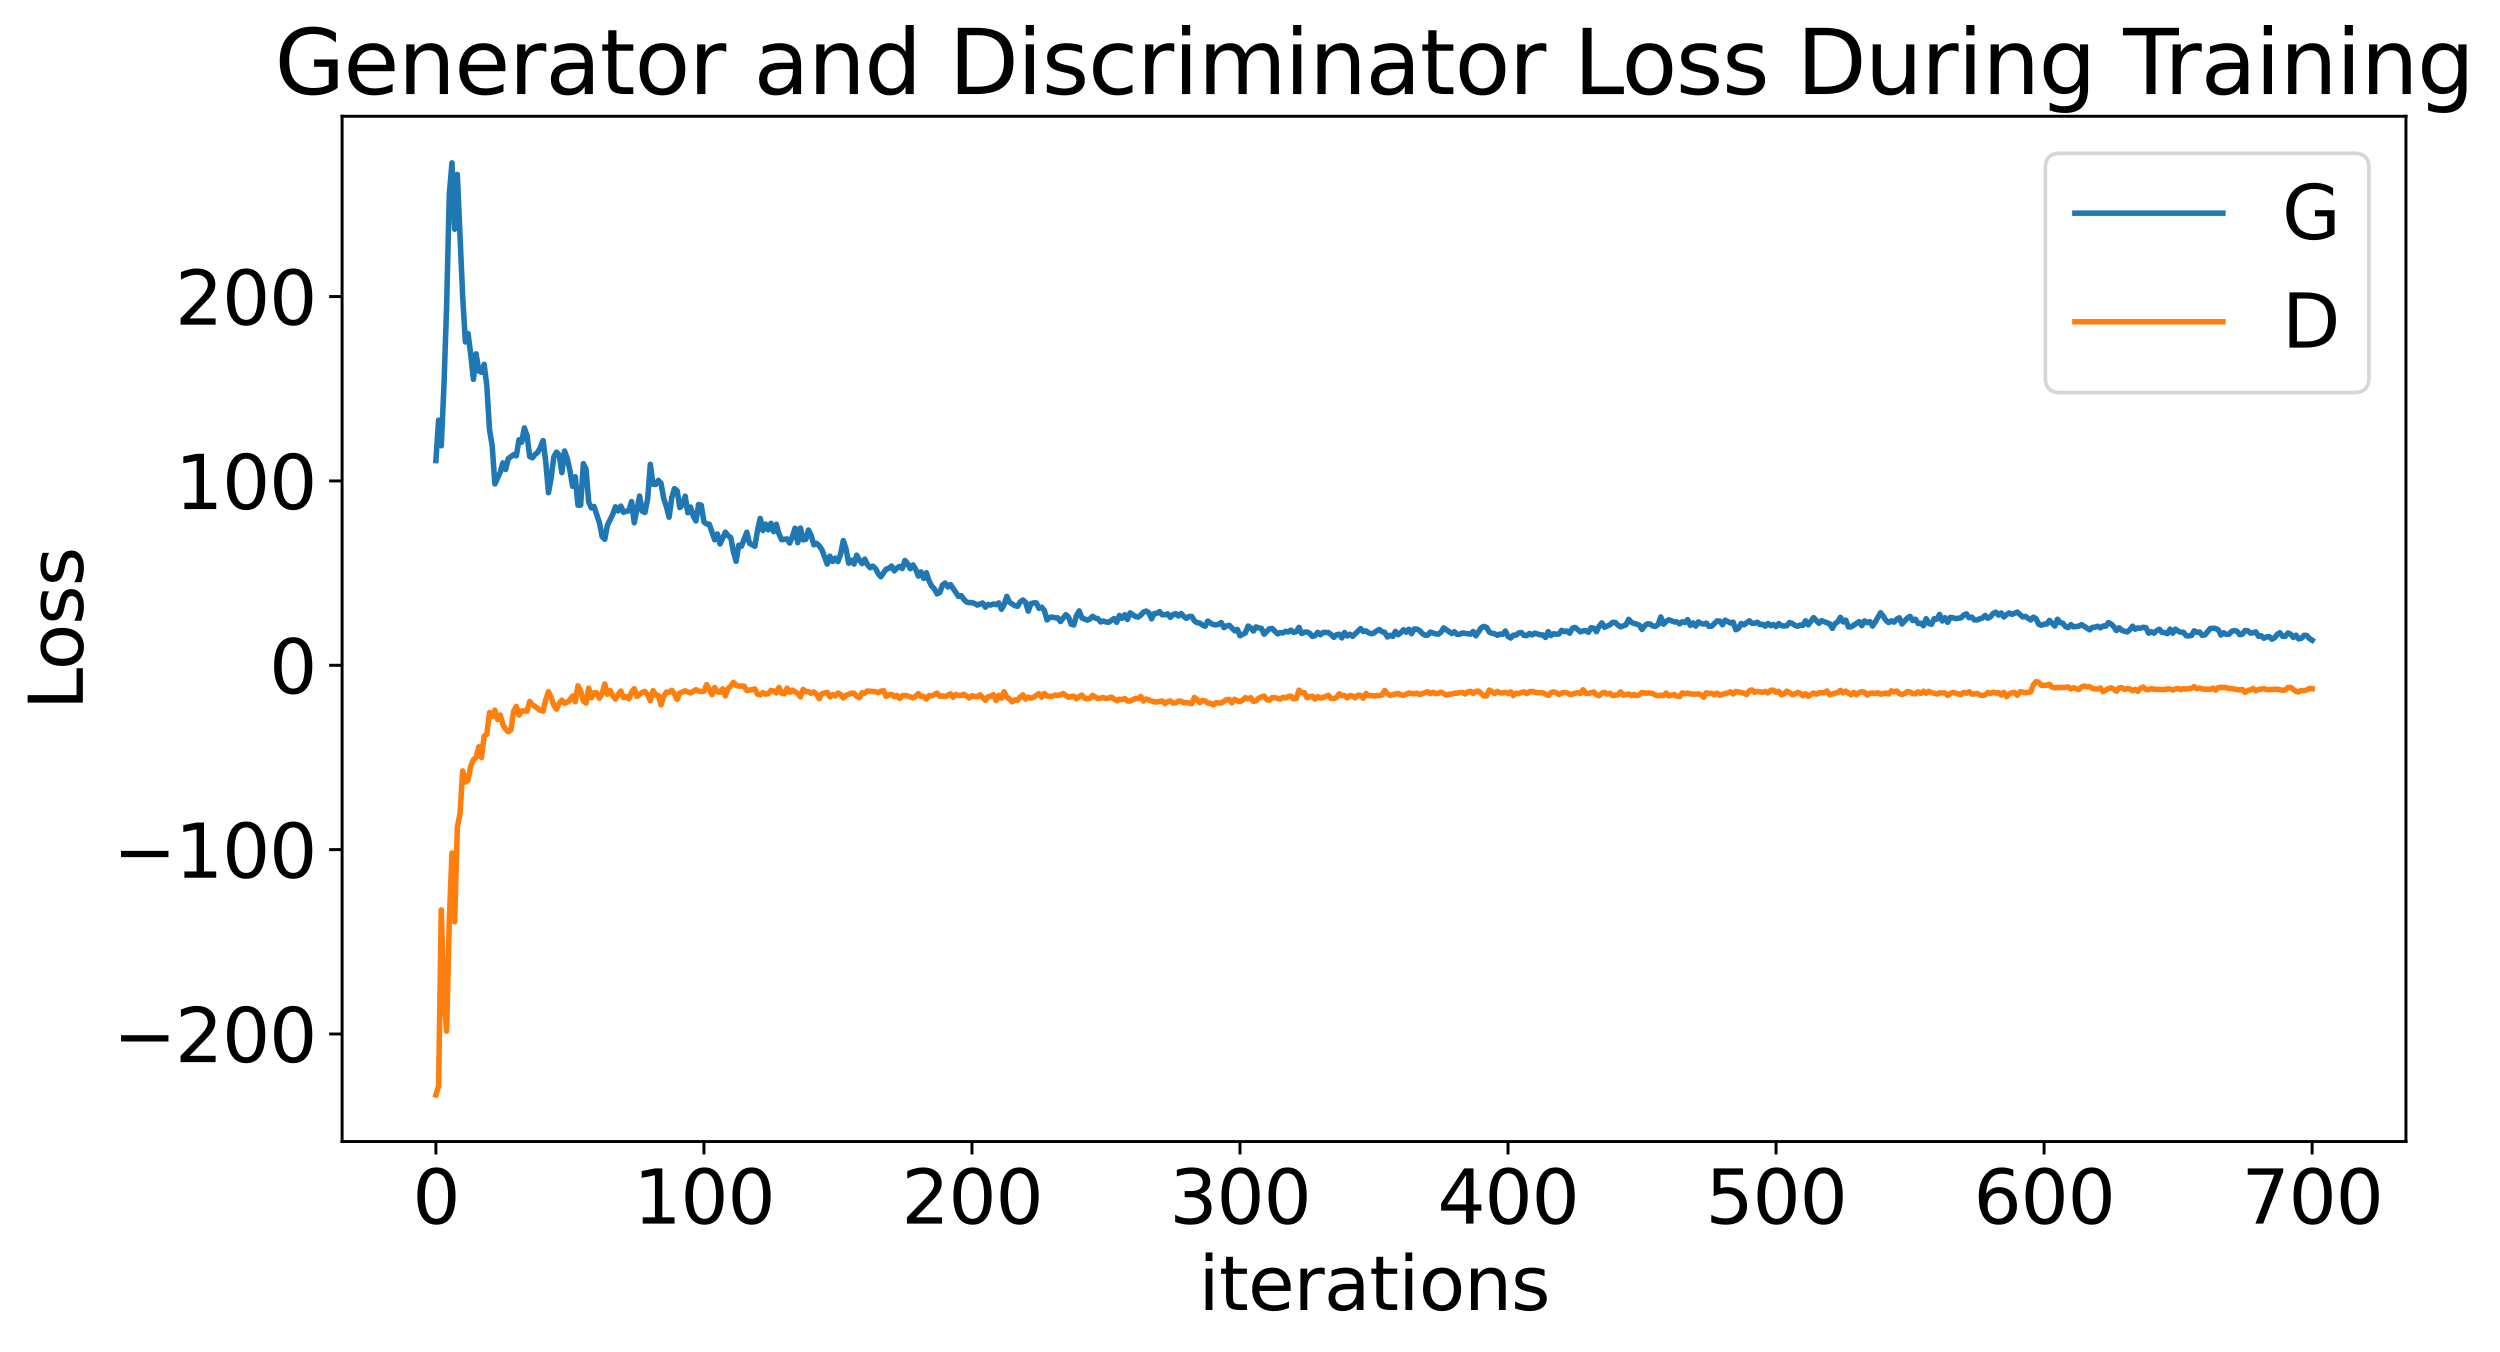 <?xml version="1.0" encoding="utf-8" standalone="no"?>
<!DOCTYPE svg PUBLIC "-//W3C//DTD SVG 1.1//EN"
  "http://www.w3.org/Graphics/SVG/1.1/DTD/svg11.dtd">
<svg xmlns:xlink="http://www.w3.org/1999/xlink" width="675.923pt" height="365.549pt" viewBox="0 0 675.923 365.549" xmlns="http://www.w3.org/2000/svg" version="1.1">
 <defs>
  <style type="text/css">*{stroke-linejoin: round; stroke-linecap: butt}</style>
 </defs>
 <g id="figure_1">
  <g id="patch_1">
   <path d="M 0 365.549 
L 675.923 365.549 
L 675.923 -0 
L 0 -0 
z
" style="fill: #ffffff"/>
  </g>
  <g id="axes_1">
   <g id="patch_2">
    <path d="M 92.491 308.636 
L 650.491 308.636 
L 650.491 31.436 
L 92.491 31.436 
z
" style="fill: #ffffff"/>
   </g>
   <g id="matplotlib.axis_1">
    <g id="xtick_1">
     <g id="line2d_1">
      <defs>
       <path id="m32dcd2263c" d="M 0 0 
L 0 3.5 
" style="stroke: #000000; stroke-width: 0.8"/>
      </defs>
      <g>
       <use xlink:href="#m32dcd2263c" x="117.854" y="308.636" style="stroke: #000000; stroke-width: 0.8"/>
      </g>
     </g>
     <g id="text_1">
      <!-- 0 -->
      <g transform="translate(111.492 330.833) scale(0.2 -0.2)">
       <defs>
        <path id="DejaVuSans-30" d="M 2034 4250 
Q 1547 4250 1301 3770 
Q 1056 3291 1056 2328 
Q 1056 1369 1301 889 
Q 1547 409 2034 409 
Q 2525 409 2770 889 
Q 3016 1369 3016 2328 
Q 3016 3291 2770 3770 
Q 2525 4250 2034 4250 
z
M 2034 4750 
Q 2819 4750 3233 4129 
Q 3647 3509 3647 2328 
Q 3647 1150 3233 529 
Q 2819 -91 2034 -91 
Q 1250 -91 836 529 
Q 422 1150 422 2328 
Q 422 3509 836 4129 
Q 1250 4750 2034 4750 
z
" transform="scale(0.016)"/>
       </defs>
       <use xlink:href="#DejaVuSans-30"/>
      </g>
     </g>
    </g>
    <g id="xtick_2">
     <g id="line2d_2">
      <g>
       <use xlink:href="#m32dcd2263c" x="190.322" y="308.636" style="stroke: #000000; stroke-width: 0.8"/>
      </g>
     </g>
     <g id="text_2">
      <!-- 100 -->
      <g transform="translate(171.234 330.833) scale(0.2 -0.2)">
       <defs>
        <path id="DejaVuSans-31" d="M 794 531 
L 1825 531 
L 1825 4091 
L 703 3866 
L 703 4441 
L 1819 4666 
L 2450 4666 
L 2450 531 
L 3481 531 
L 3481 0 
L 794 0 
L 794 531 
z
" transform="scale(0.016)"/>
       </defs>
       <use xlink:href="#DejaVuSans-31"/>
       <use xlink:href="#DejaVuSans-30" x="63.623"/>
       <use xlink:href="#DejaVuSans-30" x="127.246"/>
      </g>
     </g>
    </g>
    <g id="xtick_3">
     <g id="line2d_3">
      <g>
       <use xlink:href="#m32dcd2263c" x="262.789" y="308.636" style="stroke: #000000; stroke-width: 0.8"/>
      </g>
     </g>
     <g id="text_3">
      <!-- 200 -->
      <g transform="translate(243.702 330.833) scale(0.2 -0.2)">
       <defs>
        <path id="DejaVuSans-32" d="M 1228 531 
L 3431 531 
L 3431 0 
L 469 0 
L 469 531 
Q 828 903 1448 1529 
Q 2069 2156 2228 2338 
Q 2531 2678 2651 2914 
Q 2772 3150 2772 3378 
Q 2772 3750 2511 3984 
Q 2250 4219 1831 4219 
Q 1534 4219 1204 4116 
Q 875 4013 500 3803 
L 500 4441 
Q 881 4594 1212 4672 
Q 1544 4750 1819 4750 
Q 2544 4750 2975 4387 
Q 3406 4025 3406 3419 
Q 3406 3131 3298 2873 
Q 3191 2616 2906 2266 
Q 2828 2175 2409 1742 
Q 1991 1309 1228 531 
z
" transform="scale(0.016)"/>
       </defs>
       <use xlink:href="#DejaVuSans-32"/>
       <use xlink:href="#DejaVuSans-30" x="63.623"/>
       <use xlink:href="#DejaVuSans-30" x="127.246"/>
      </g>
     </g>
    </g>
    <g id="xtick_4">
     <g id="line2d_4">
      <g>
       <use xlink:href="#m32dcd2263c" x="335.257" y="308.636" style="stroke: #000000; stroke-width: 0.8"/>
      </g>
     </g>
     <g id="text_4">
      <!-- 300 -->
      <g transform="translate(316.169 330.833) scale(0.2 -0.2)">
       <defs>
        <path id="DejaVuSans-33" d="M 2597 2516 
Q 3050 2419 3304 2112 
Q 3559 1806 3559 1356 
Q 3559 666 3084 287 
Q 2609 -91 1734 -91 
Q 1441 -91 1130 -33 
Q 819 25 488 141 
L 488 750 
Q 750 597 1062 519 
Q 1375 441 1716 441 
Q 2309 441 2620 675 
Q 2931 909 2931 1356 
Q 2931 1769 2642 2001 
Q 2353 2234 1838 2234 
L 1294 2234 
L 1294 2753 
L 1863 2753 
Q 2328 2753 2575 2939 
Q 2822 3125 2822 3475 
Q 2822 3834 2567 4026 
Q 2313 4219 1838 4219 
Q 1578 4219 1281 4162 
Q 984 4106 628 3988 
L 628 4550 
Q 988 4650 1302 4700 
Q 1616 4750 1894 4750 
Q 2613 4750 3031 4423 
Q 3450 4097 3450 3541 
Q 3450 3153 3228 2886 
Q 3006 2619 2597 2516 
z
" transform="scale(0.016)"/>
       </defs>
       <use xlink:href="#DejaVuSans-33"/>
       <use xlink:href="#DejaVuSans-30" x="63.623"/>
       <use xlink:href="#DejaVuSans-30" x="127.246"/>
      </g>
     </g>
    </g>
    <g id="xtick_5">
     <g id="line2d_5">
      <g>
       <use xlink:href="#m32dcd2263c" x="407.724" y="308.636" style="stroke: #000000; stroke-width: 0.8"/>
      </g>
     </g>
     <g id="text_5">
      <!-- 400 -->
      <g transform="translate(388.637 330.833) scale(0.2 -0.2)">
       <defs>
        <path id="DejaVuSans-34" d="M 2419 4116 
L 825 1625 
L 2419 1625 
L 2419 4116 
z
M 2253 4666 
L 3047 4666 
L 3047 1625 
L 3713 1625 
L 3713 1100 
L 3047 1100 
L 3047 0 
L 2419 0 
L 2419 1100 
L 313 1100 
L 313 1709 
L 2253 4666 
z
" transform="scale(0.016)"/>
       </defs>
       <use xlink:href="#DejaVuSans-34"/>
       <use xlink:href="#DejaVuSans-30" x="63.623"/>
       <use xlink:href="#DejaVuSans-30" x="127.246"/>
      </g>
     </g>
    </g>
    <g id="xtick_6">
     <g id="line2d_6">
      <g>
       <use xlink:href="#m32dcd2263c" x="480.192" y="308.636" style="stroke: #000000; stroke-width: 0.8"/>
      </g>
     </g>
     <g id="text_6">
      <!-- 500 -->
      <g transform="translate(461.104 330.833) scale(0.2 -0.2)">
       <defs>
        <path id="DejaVuSans-35" d="M 691 4666 
L 3169 4666 
L 3169 4134 
L 1269 4134 
L 1269 2991 
Q 1406 3038 1543 3061 
Q 1681 3084 1819 3084 
Q 2600 3084 3056 2656 
Q 3513 2228 3513 1497 
Q 3513 744 3044 326 
Q 2575 -91 1722 -91 
Q 1428 -91 1123 -41 
Q 819 9 494 109 
L 494 744 
Q 775 591 1075 516 
Q 1375 441 1709 441 
Q 2250 441 2565 725 
Q 2881 1009 2881 1497 
Q 2881 1984 2565 2268 
Q 2250 2553 1709 2553 
Q 1456 2553 1204 2497 
Q 953 2441 691 2322 
L 691 4666 
z
" transform="scale(0.016)"/>
       </defs>
       <use xlink:href="#DejaVuSans-35"/>
       <use xlink:href="#DejaVuSans-30" x="63.623"/>
       <use xlink:href="#DejaVuSans-30" x="127.246"/>
      </g>
     </g>
    </g>
    <g id="xtick_7">
     <g id="line2d_7">
      <g>
       <use xlink:href="#m32dcd2263c" x="552.659" y="308.636" style="stroke: #000000; stroke-width: 0.8"/>
      </g>
     </g>
     <g id="text_7">
      <!-- 600 -->
      <g transform="translate(533.572 330.833) scale(0.2 -0.2)">
       <defs>
        <path id="DejaVuSans-36" d="M 2113 2584 
Q 1688 2584 1439 2293 
Q 1191 2003 1191 1497 
Q 1191 994 1439 701 
Q 1688 409 2113 409 
Q 2538 409 2786 701 
Q 3034 994 3034 1497 
Q 3034 2003 2786 2293 
Q 2538 2584 2113 2584 
z
M 3366 4563 
L 3366 3988 
Q 3128 4100 2886 4159 
Q 2644 4219 2406 4219 
Q 1781 4219 1451 3797 
Q 1122 3375 1075 2522 
Q 1259 2794 1537 2939 
Q 1816 3084 2150 3084 
Q 2853 3084 3261 2657 
Q 3669 2231 3669 1497 
Q 3669 778 3244 343 
Q 2819 -91 2113 -91 
Q 1303 -91 875 529 
Q 447 1150 447 2328 
Q 447 3434 972 4092 
Q 1497 4750 2381 4750 
Q 2619 4750 2861 4703 
Q 3103 4656 3366 4563 
z
" transform="scale(0.016)"/>
       </defs>
       <use xlink:href="#DejaVuSans-36"/>
       <use xlink:href="#DejaVuSans-30" x="63.623"/>
       <use xlink:href="#DejaVuSans-30" x="127.246"/>
      </g>
     </g>
    </g>
    <g id="xtick_8">
     <g id="line2d_8">
      <g>
       <use xlink:href="#m32dcd2263c" x="625.127" y="308.636" style="stroke: #000000; stroke-width: 0.8"/>
      </g>
     </g>
     <g id="text_8">
      <!-- 700 -->
      <g transform="translate(606.039 330.833) scale(0.2 -0.2)">
       <defs>
        <path id="DejaVuSans-37" d="M 525 4666 
L 3525 4666 
L 3525 4397 
L 1831 0 
L 1172 0 
L 2766 4134 
L 525 4134 
L 525 4666 
z
" transform="scale(0.016)"/>
       </defs>
       <use xlink:href="#DejaVuSans-37"/>
       <use xlink:href="#DejaVuSans-30" x="63.623"/>
       <use xlink:href="#DejaVuSans-30" x="127.246"/>
      </g>
     </g>
    </g>
    <g id="text_9">
     <!-- iterations -->
     <g transform="translate(324.036 354.189) scale(0.2 -0.2)">
      <defs>
       <path id="DejaVuSans-69" d="M 603 3500 
L 1178 3500 
L 1178 0 
L 603 0 
L 603 3500 
z
M 603 4863 
L 1178 4863 
L 1178 4134 
L 603 4134 
L 603 4863 
z
" transform="scale(0.016)"/>
       <path id="DejaVuSans-74" d="M 1172 4494 
L 1172 3500 
L 2356 3500 
L 2356 3053 
L 1172 3053 
L 1172 1153 
Q 1172 725 1289 603 
Q 1406 481 1766 481 
L 2356 481 
L 2356 0 
L 1766 0 
Q 1100 0 847 248 
Q 594 497 594 1153 
L 594 3053 
L 172 3053 
L 172 3500 
L 594 3500 
L 594 4494 
L 1172 4494 
z
" transform="scale(0.016)"/>
       <path id="DejaVuSans-65" d="M 3597 1894 
L 3597 1613 
L 953 1613 
Q 991 1019 1311 708 
Q 1631 397 2203 397 
Q 2534 397 2845 478 
Q 3156 559 3463 722 
L 3463 178 
Q 3153 47 2828 -22 
Q 2503 -91 2169 -91 
Q 1331 -91 842 396 
Q 353 884 353 1716 
Q 353 2575 817 3079 
Q 1281 3584 2069 3584 
Q 2775 3584 3186 3129 
Q 3597 2675 3597 1894 
z
M 3022 2063 
Q 3016 2534 2758 2815 
Q 2500 3097 2075 3097 
Q 1594 3097 1305 2825 
Q 1016 2553 972 2059 
L 3022 2063 
z
" transform="scale(0.016)"/>
       <path id="DejaVuSans-72" d="M 2631 2963 
Q 2534 3019 2420 3045 
Q 2306 3072 2169 3072 
Q 1681 3072 1420 2755 
Q 1159 2438 1159 1844 
L 1159 0 
L 581 0 
L 581 3500 
L 1159 3500 
L 1159 2956 
Q 1341 3275 1631 3429 
Q 1922 3584 2338 3584 
Q 2397 3584 2469 3576 
Q 2541 3569 2628 3553 
L 2631 2963 
z
" transform="scale(0.016)"/>
       <path id="DejaVuSans-61" d="M 2194 1759 
Q 1497 1759 1228 1600 
Q 959 1441 959 1056 
Q 959 750 1161 570 
Q 1363 391 1709 391 
Q 2188 391 2477 730 
Q 2766 1069 2766 1631 
L 2766 1759 
L 2194 1759 
z
M 3341 1997 
L 3341 0 
L 2766 0 
L 2766 531 
Q 2569 213 2275 61 
Q 1981 -91 1556 -91 
Q 1019 -91 701 211 
Q 384 513 384 1019 
Q 384 1609 779 1909 
Q 1175 2209 1959 2209 
L 2766 2209 
L 2766 2266 
Q 2766 2663 2505 2880 
Q 2244 3097 1772 3097 
Q 1472 3097 1187 3025 
Q 903 2953 641 2809 
L 641 3341 
Q 956 3463 1253 3523 
Q 1550 3584 1831 3584 
Q 2591 3584 2966 3190 
Q 3341 2797 3341 1997 
z
" transform="scale(0.016)"/>
       <path id="DejaVuSans-6f" d="M 1959 3097 
Q 1497 3097 1228 2736 
Q 959 2375 959 1747 
Q 959 1119 1226 758 
Q 1494 397 1959 397 
Q 2419 397 2687 759 
Q 2956 1122 2956 1747 
Q 2956 2369 2687 2733 
Q 2419 3097 1959 3097 
z
M 1959 3584 
Q 2709 3584 3137 3096 
Q 3566 2609 3566 1747 
Q 3566 888 3137 398 
Q 2709 -91 1959 -91 
Q 1206 -91 779 398 
Q 353 888 353 1747 
Q 353 2609 779 3096 
Q 1206 3584 1959 3584 
z
" transform="scale(0.016)"/>
       <path id="DejaVuSans-6e" d="M 3513 2113 
L 3513 0 
L 2938 0 
L 2938 2094 
Q 2938 2591 2744 2837 
Q 2550 3084 2163 3084 
Q 1697 3084 1428 2787 
Q 1159 2491 1159 1978 
L 1159 0 
L 581 0 
L 581 3500 
L 1159 3500 
L 1159 2956 
Q 1366 3272 1645 3428 
Q 1925 3584 2291 3584 
Q 2894 3584 3203 3211 
Q 3513 2838 3513 2113 
z
" transform="scale(0.016)"/>
       <path id="DejaVuSans-73" d="M 2834 3397 
L 2834 2853 
Q 2591 2978 2328 3040 
Q 2066 3103 1784 3103 
Q 1356 3103 1142 2972 
Q 928 2841 928 2578 
Q 928 2378 1081 2264 
Q 1234 2150 1697 2047 
L 1894 2003 
Q 2506 1872 2764 1633 
Q 3022 1394 3022 966 
Q 3022 478 2636 193 
Q 2250 -91 1575 -91 
Q 1294 -91 989 -36 
Q 684 19 347 128 
L 347 722 
Q 666 556 975 473 
Q 1284 391 1588 391 
Q 1994 391 2212 530 
Q 2431 669 2431 922 
Q 2431 1156 2273 1281 
Q 2116 1406 1581 1522 
L 1381 1569 
Q 847 1681 609 1914 
Q 372 2147 372 2553 
Q 372 3047 722 3315 
Q 1072 3584 1716 3584 
Q 2034 3584 2315 3537 
Q 2597 3491 2834 3397 
z
" transform="scale(0.016)"/>
      </defs>
      <use xlink:href="#DejaVuSans-69"/>
      <use xlink:href="#DejaVuSans-74" x="27.783"/>
      <use xlink:href="#DejaVuSans-65" x="66.992"/>
      <use xlink:href="#DejaVuSans-72" x="128.516"/>
      <use xlink:href="#DejaVuSans-61" x="169.629"/>
      <use xlink:href="#DejaVuSans-74" x="230.908"/>
      <use xlink:href="#DejaVuSans-69" x="270.117"/>
      <use xlink:href="#DejaVuSans-6f" x="297.9"/>
      <use xlink:href="#DejaVuSans-6e" x="359.082"/>
      <use xlink:href="#DejaVuSans-73" x="422.461"/>
     </g>
    </g>
   </g>
   <g id="matplotlib.axis_2">
    <g id="ytick_1">
     <g id="line2d_9">
      <defs>
       <path id="m29f78005b6" d="M 0 0 
L -3.5 0 
" style="stroke: #000000; stroke-width: 0.8"/>
      </defs>
      <g>
       <use xlink:href="#m29f78005b6" x="92.491" y="279.563" style="stroke: #000000; stroke-width: 0.8"/>
      </g>
     </g>
     <g id="text_10">
      <!-- −200 -->
      <g transform="translate(30.556 287.161) scale(0.2 -0.2)">
       <defs>
        <path id="DejaVuSans-2212" d="M 678 2272 
L 4684 2272 
L 4684 1741 
L 678 1741 
L 678 2272 
z
" transform="scale(0.016)"/>
       </defs>
       <use xlink:href="#DejaVuSans-2212"/>
       <use xlink:href="#DejaVuSans-32" x="83.789"/>
       <use xlink:href="#DejaVuSans-30" x="147.412"/>
       <use xlink:href="#DejaVuSans-30" x="211.035"/>
      </g>
     </g>
    </g>
    <g id="ytick_2">
     <g id="line2d_10">
      <g>
       <use xlink:href="#m29f78005b6" x="92.491" y="229.718" style="stroke: #000000; stroke-width: 0.8"/>
      </g>
     </g>
     <g id="text_11">
      <!-- −100 -->
      <g transform="translate(30.556 237.317) scale(0.2 -0.2)">
       <use xlink:href="#DejaVuSans-2212"/>
       <use xlink:href="#DejaVuSans-31" x="83.789"/>
       <use xlink:href="#DejaVuSans-30" x="147.412"/>
       <use xlink:href="#DejaVuSans-30" x="211.035"/>
      </g>
     </g>
    </g>
    <g id="ytick_3">
     <g id="line2d_11">
      <g>
       <use xlink:href="#m29f78005b6" x="92.491" y="179.874" style="stroke: #000000; stroke-width: 0.8"/>
      </g>
     </g>
     <g id="text_12">
      <!-- 0 -->
      <g transform="translate(72.766 187.472) scale(0.2 -0.2)">
       <use xlink:href="#DejaVuSans-30"/>
      </g>
     </g>
    </g>
    <g id="ytick_4">
     <g id="line2d_12">
      <g>
       <use xlink:href="#m29f78005b6" x="92.491" y="130.029" style="stroke: #000000; stroke-width: 0.8"/>
      </g>
     </g>
     <g id="text_13">
      <!-- 100 -->
      <g transform="translate(47.316 137.628) scale(0.2 -0.2)">
       <use xlink:href="#DejaVuSans-31"/>
       <use xlink:href="#DejaVuSans-30" x="63.623"/>
       <use xlink:href="#DejaVuSans-30" x="127.246"/>
      </g>
     </g>
    </g>
    <g id="ytick_5">
     <g id="line2d_13">
      <g>
       <use xlink:href="#m29f78005b6" x="92.491" y="80.185" style="stroke: #000000; stroke-width: 0.8"/>
      </g>
     </g>
     <g id="text_14">
      <!-- 200 -->
      <g transform="translate(47.316 87.783) scale(0.2 -0.2)">
       <use xlink:href="#DejaVuSans-32"/>
       <use xlink:href="#DejaVuSans-30" x="63.623"/>
       <use xlink:href="#DejaVuSans-30" x="127.246"/>
      </g>
     </g>
    </g>
    <g id="text_15">
     <!-- Loss -->
     <g transform="translate(22.397 191.971) rotate(-90) scale(0.2 -0.2)">
      <defs>
       <path id="DejaVuSans-4c" d="M 628 4666 
L 1259 4666 
L 1259 531 
L 3531 531 
L 3531 0 
L 628 0 
L 628 4666 
z
" transform="scale(0.016)"/>
      </defs>
      <use xlink:href="#DejaVuSans-4c"/>
      <use xlink:href="#DejaVuSans-6f" x="53.963"/>
      <use xlink:href="#DejaVuSans-73" x="115.145"/>
      <use xlink:href="#DejaVuSans-73" x="167.244"/>
     </g>
    </g>
   </g>
   <g id="line2d_14">
    <path d="M 117.854 124.532 
L 118.579 113.612 
L 119.304 120.52 
L 120.028 104.349 
L 120.753 82.759 
L 121.478 52.517 
L 122.202 44.036 
L 122.927 61.97 
L 123.652 47.185 
L 125.101 80.314 
L 125.826 92.451 
L 126.55 90.17 
L 127.275 95.881 
L 128 102.578 
L 128.724 95.671 
L 129.449 100.332 
L 130.174 100.663 
L 130.898 98.525 
L 131.623 104.282 
L 132.348 116.143 
L 133.072 120.516 
L 133.797 130.835 
L 135.246 127.699 
L 135.971 125.168 
L 136.696 126.944 
L 137.42 124.006 
L 138.87 122.924 
L 139.595 123.258 
L 140.319 118.899 
L 141.044 119.564 
L 141.769 115.7 
L 142.493 117.745 
L 143.218 123.443 
L 143.943 123.775 
L 144.667 122.858 
L 145.392 122.302 
L 146.117 120.942 
L 146.841 119.124 
L 147.566 125.018 
L 148.291 133.214 
L 149.015 129.162 
L 149.74 123.543 
L 150.465 122.232 
L 151.189 123.024 
L 151.914 127.785 
L 152.639 121.941 
L 153.363 123.982 
L 154.088 127.194 
L 154.813 131.485 
L 155.537 128.918 
L 156.262 136.59 
L 156.987 136.567 
L 157.711 125.362 
L 158.436 126.824 
L 159.161 135.707 
L 159.885 137.327 
L 160.61 136.946 
L 162.059 141.298 
L 162.784 145.048 
L 163.509 145.805 
L 164.233 141.998 
L 165.683 139.026 
L 166.408 137.02 
L 167.132 138.139 
L 167.857 136.828 
L 168.582 138.508 
L 169.306 138.221 
L 170.031 138.102 
L 170.756 135.609 
L 171.48 141.339 
L 172.93 134.107 
L 173.654 138.243 
L 174.379 138.539 
L 175.104 134.882 
L 175.828 125.535 
L 176.553 130.929 
L 177.278 130.996 
L 178.002 129.896 
L 178.727 130.702 
L 179.452 134.782 
L 180.176 136.965 
L 180.901 139.834 
L 181.626 134.539 
L 182.35 132.113 
L 183.075 132.679 
L 183.8 137.227 
L 184.524 136.509 
L 185.249 134.165 
L 185.974 138.634 
L 186.698 137.087 
L 187.423 139.481 
L 188.148 140.848 
L 188.872 136.401 
L 189.597 136.61 
L 190.322 141.12 
L 191.046 141.657 
L 191.771 141.745 
L 193.22 145.931 
L 193.945 144.354 
L 194.67 147.068 
L 196.119 143.873 
L 196.844 144.823 
L 197.569 145.322 
L 198.293 149.161 
L 199.018 151.758 
L 199.743 147.409 
L 200.467 147.688 
L 201.917 143.905 
L 202.641 146.885 
L 204.091 147.688 
L 204.815 143.358 
L 205.54 140.161 
L 206.265 143.441 
L 206.989 141.701 
L 207.714 143.244 
L 208.439 141.486 
L 209.163 143.744 
L 209.888 141.753 
L 210.613 144.378 
L 211.337 145.925 
L 212.787 145.71 
L 213.511 146.822 
L 214.236 145.066 
L 214.961 142.813 
L 215.685 146.723 
L 216.41 142.763 
L 217.135 145.959 
L 217.859 145.805 
L 218.584 143.312 
L 219.309 144.758 
L 220.033 147.303 
L 220.758 146.891 
L 221.483 147.575 
L 222.208 148.595 
L 223.657 152.507 
L 224.382 150.388 
L 225.106 151.806 
L 225.831 150.903 
L 226.556 151.841 
L 227.28 149.806 
L 228.005 146.162 
L 228.73 148.368 
L 229.454 152.273 
L 230.179 151.466 
L 230.904 152.492 
L 231.628 150.095 
L 232.353 151.431 
L 233.078 152.384 
L 233.802 151.164 
L 234.527 152.662 
L 235.252 153.505 
L 235.976 153.07 
L 236.701 153.701 
L 237.426 155.076 
L 238.15 155.925 
L 239.6 153.861 
L 240.324 153.674 
L 241.049 153.035 
L 241.774 154.347 
L 242.498 153.599 
L 243.223 153.138 
L 243.948 153.719 
L 244.672 151.537 
L 245.397 152.382 
L 246.122 153.755 
L 246.846 152.731 
L 247.571 153.913 
L 248.296 155.763 
L 249.02 154.636 
L 249.745 156.375 
L 250.47 154.863 
L 251.195 157.097 
L 251.919 158.475 
L 252.644 159.246 
L 253.369 160.579 
L 254.093 160.178 
L 254.818 158.199 
L 255.543 157.633 
L 256.267 158.695 
L 256.992 158.059 
L 259.166 161.274 
L 259.891 161.05 
L 260.615 162.073 
L 261.34 162.78 
L 262.065 162.932 
L 262.789 162.91 
L 263.514 163.164 
L 264.239 163.59 
L 265.688 163.029 
L 266.413 164.161 
L 267.137 163.437 
L 267.862 163.598 
L 268.587 163.303 
L 269.311 163.467 
L 270.036 163.018 
L 270.761 164.735 
L 271.485 163.475 
L 272.21 161.245 
L 272.935 162.806 
L 274.384 163.762 
L 275.109 163.923 
L 275.833 162.747 
L 276.558 162.226 
L 277.283 162.846 
L 278.008 165.236 
L 278.732 163.231 
L 279.457 163.011 
L 280.182 163.004 
L 280.906 164.481 
L 281.631 164.159 
L 282.356 165.051 
L 283.08 167.617 
L 283.805 166.928 
L 284.53 166.829 
L 285.254 167.045 
L 285.979 167.041 
L 286.704 168.045 
L 288.153 166.199 
L 288.878 166.801 
L 289.602 168.76 
L 290.327 168.974 
L 291.052 166.435 
L 291.776 165.174 
L 292.501 167.037 
L 293.95 167.676 
L 294.675 167.355 
L 295.4 166.638 
L 296.124 167.117 
L 296.849 167.267 
L 297.574 168.15 
L 298.298 167.909 
L 299.023 168.147 
L 299.748 168.238 
L 301.197 167.241 
L 301.922 168.253 
L 302.646 166.4 
L 303.371 167.17 
L 304.096 166.21 
L 304.82 167.497 
L 305.545 165.699 
L 306.995 166.699 
L 307.719 166.841 
L 308.444 166.31 
L 309.169 165.48 
L 309.893 165.215 
L 310.618 165.669 
L 311.343 167.322 
L 312.067 165.914 
L 312.792 165.804 
L 313.517 165.368 
L 314.241 166.22 
L 314.966 166.206 
L 315.691 165.972 
L 316.415 166.914 
L 317.14 166.17 
L 317.865 165.912 
L 318.589 166.548 
L 319.314 165.863 
L 320.039 166.657 
L 320.763 167.182 
L 321.488 166.678 
L 322.213 166.676 
L 322.937 167.876 
L 323.662 168.366 
L 324.387 168.45 
L 325.111 168.998 
L 325.836 169.32 
L 326.561 167.923 
L 327.285 168.469 
L 328.01 168.844 
L 328.735 168.961 
L 329.459 168.782 
L 330.184 168.317 
L 330.909 169.689 
L 331.633 169.234 
L 332.358 169.061 
L 333.808 170.547 
L 334.532 170.172 
L 335.257 171.878 
L 336.706 171.137 
L 337.431 169.278 
L 338.156 169.726 
L 338.88 170.616 
L 339.605 169.496 
L 340.33 169.783 
L 341.054 169.89 
L 341.779 171.457 
L 343.228 170.001 
L 343.953 169.927 
L 345.402 171.38 
L 346.127 171.029 
L 346.852 171.125 
L 347.576 170.681 
L 348.301 170.877 
L 349.026 170.384 
L 349.75 170.987 
L 350.475 170.792 
L 351.2 169.625 
L 351.924 171.289 
L 352.649 170.927 
L 353.374 170.865 
L 354.098 171.212 
L 354.823 172.079 
L 355.548 171.845 
L 356.272 170.971 
L 356.997 171.625 
L 357.722 170.984 
L 359.171 171.029 
L 359.896 171.561 
L 360.62 172.322 
L 361.345 171.628 
L 362.07 171.468 
L 362.795 172.468 
L 363.519 171.026 
L 364.244 171.947 
L 364.969 171.484 
L 365.693 172.05 
L 367.143 170.66 
L 367.867 169.948 
L 368.592 170.734 
L 369.317 170.584 
L 370.041 171.103 
L 370.766 171.348 
L 371.491 171.12 
L 372.215 170.559 
L 372.94 170.211 
L 373.665 170.789 
L 374.389 170.98 
L 375.114 172.212 
L 375.839 171.754 
L 376.563 172.058 
L 377.288 170.71 
L 378.013 171.61 
L 378.737 171.046 
L 379.462 170.276 
L 380.187 170.921 
L 380.911 170.143 
L 381.636 171.336 
L 382.361 170.059 
L 383.085 170.093 
L 383.81 170.47 
L 384.535 171.274 
L 385.259 171.728 
L 385.984 171.723 
L 386.709 170.899 
L 388.158 171.378 
L 388.883 171.46 
L 389.608 170.901 
L 390.332 169.755 
L 391.782 170.795 
L 392.506 171.284 
L 393.231 170.797 
L 393.956 171.525 
L 394.68 171.481 
L 395.405 171.125 
L 397.579 171.451 
L 398.304 170.747 
L 399.028 171.894 
L 400.478 169.706 
L 401.202 169.358 
L 401.927 169.628 
L 402.652 170.895 
L 403.376 171.221 
L 404.101 171.328 
L 404.826 171.762 
L 405.55 171.42 
L 406.275 171.51 
L 407 170.605 
L 407.724 172.064 
L 408.449 172.504 
L 409.174 171.731 
L 409.898 171.718 
L 410.623 171.127 
L 411.348 171.028 
L 412.072 171.814 
L 412.797 171.843 
L 413.522 171.261 
L 414.246 171.662 
L 414.971 171.188 
L 416.42 171.638 
L 417.145 171.681 
L 417.87 172.343 
L 418.595 170.773 
L 419.319 171.851 
L 420.044 171.336 
L 420.769 171.471 
L 421.493 171.404 
L 422.218 170.429 
L 422.943 170.752 
L 423.667 170.623 
L 424.392 171.205 
L 425.117 169.869 
L 425.841 169.637 
L 427.291 170.828 
L 428.015 170.552 
L 428.74 170.519 
L 429.465 170.942 
L 430.189 169.719 
L 430.914 169.863 
L 431.639 170.789 
L 432.363 169.309 
L 433.088 168.405 
L 433.813 169.593 
L 435.262 168.929 
L 435.987 168.277 
L 436.711 168.304 
L 437.436 169.014 
L 438.161 169.461 
L 439.61 168.954 
L 440.335 167.445 
L 441.059 168.252 
L 441.784 168.569 
L 442.509 168.73 
L 443.233 169.044 
L 443.958 170.208 
L 444.683 169.181 
L 445.408 168.673 
L 446.132 168.708 
L 446.857 169.243 
L 447.582 169.377 
L 448.306 168.851 
L 449.031 166.813 
L 449.756 168.761 
L 450.48 168 
L 451.205 167.565 
L 452.654 168.156 
L 453.379 168.132 
L 454.104 168.675 
L 454.828 168.119 
L 455.553 168.305 
L 456.278 167.536 
L 457.002 169.079 
L 457.727 168.406 
L 458.452 169.281 
L 459.176 168.148 
L 459.901 168.594 
L 460.626 168.733 
L 461.35 168.471 
L 462.075 169.372 
L 462.8 169.293 
L 464.249 167.888 
L 464.974 167.937 
L 465.698 168.913 
L 466.423 167.686 
L 467.872 168.453 
L 468.597 168.226 
L 469.322 170.263 
L 470.046 169.858 
L 470.771 168.551 
L 471.496 168.947 
L 472.945 167.837 
L 473.67 168.529 
L 474.395 168.526 
L 475.119 168.242 
L 475.844 168.846 
L 476.569 168.793 
L 477.293 169.295 
L 478.018 168.568 
L 478.743 169.157 
L 479.467 168.842 
L 480.192 169.404 
L 480.917 168.601 
L 481.641 169.158 
L 482.366 169.262 
L 483.091 169.167 
L 483.815 168.319 
L 484.54 168.554 
L 485.265 169.044 
L 485.989 169.344 
L 486.714 168.986 
L 487.439 169.063 
L 488.163 167.845 
L 488.888 168.952 
L 490.337 166.987 
L 491.787 168.536 
L 492.511 167.813 
L 494.685 168.654 
L 495.41 169.891 
L 496.135 168.602 
L 496.859 168.123 
L 497.584 166.913 
L 498.309 168.156 
L 499.033 167.662 
L 499.758 169.488 
L 500.483 169.486 
L 502.657 168.073 
L 503.382 169.155 
L 504.106 167.874 
L 504.831 168.346 
L 505.556 168.077 
L 506.28 169.272 
L 507.005 168.161 
L 508.454 165.679 
L 509.179 166.577 
L 509.904 167.756 
L 510.628 168.312 
L 511.353 167.853 
L 512.078 168.206 
L 512.802 167.42 
L 513.527 167.037 
L 514.252 168.705 
L 515.701 167.087 
L 516.426 166.654 
L 517.15 167.786 
L 517.875 167.416 
L 518.6 168.57 
L 519.324 168.491 
L 520.049 169.155 
L 520.774 167.279 
L 521.498 168.56 
L 522.223 168.788 
L 522.948 167.281 
L 523.672 167.404 
L 524.397 166.122 
L 525.122 167.891 
L 525.846 166.997 
L 526.571 168.253 
L 527.296 166.923 
L 528.02 167.016 
L 528.745 167.241 
L 530.195 167.045 
L 530.919 166.305 
L 531.644 165.976 
L 532.369 167.001 
L 533.093 166.834 
L 533.818 167.605 
L 534.543 167.629 
L 535.267 167.288 
L 535.992 167.104 
L 536.717 166.398 
L 537.441 167.148 
L 538.166 166.744 
L 538.891 165.842 
L 539.615 165.519 
L 540.34 166.31 
L 541.065 165.741 
L 541.789 166.816 
L 542.514 166.165 
L 543.239 165.723 
L 543.963 166.108 
L 545.413 165.49 
L 546.862 166.795 
L 547.587 166.654 
L 549.036 167.621 
L 549.761 166.864 
L 550.485 167.267 
L 551.21 168.778 
L 551.935 169.055 
L 552.659 168.762 
L 553.384 168.711 
L 554.109 167.743 
L 555.558 169.265 
L 556.283 167.433 
L 557.008 168.345 
L 557.732 168.503 
L 558.457 169.431 
L 559.182 169.685 
L 559.906 168.871 
L 560.631 169.484 
L 562.08 169.279 
L 562.805 168.892 
L 564.979 170.281 
L 565.704 169.651 
L 566.428 169.556 
L 567.153 169.332 
L 567.878 169.753 
L 568.602 169.246 
L 569.327 169.301 
L 570.052 168.308 
L 570.776 168.719 
L 571.501 169.429 
L 572.226 170.479 
L 572.95 169.746 
L 573.675 170.423 
L 575.124 170.868 
L 575.849 170.271 
L 576.574 169.304 
L 577.298 170.119 
L 578.023 169.768 
L 578.748 169.858 
L 579.472 169.587 
L 580.197 169.717 
L 580.922 171.182 
L 581.646 170.773 
L 582.371 171.187 
L 583.096 170.514 
L 583.82 170.129 
L 584.545 170.984 
L 585.27 171.018 
L 585.995 171.33 
L 586.719 170.098 
L 587.444 171.202 
L 588.169 170.095 
L 588.893 170.642 
L 589.618 170.955 
L 590.343 170.938 
L 591.067 171.877 
L 591.792 171.941 
L 592.517 171.802 
L 593.241 170.554 
L 593.966 170.961 
L 594.691 170.872 
L 595.415 171.782 
L 596.14 171.653 
L 597.589 169.935 
L 598.314 169.855 
L 599.039 169.939 
L 599.763 170.29 
L 600.488 171.688 
L 601.213 171.086 
L 601.937 171.52 
L 602.662 171.452 
L 603.387 170.691 
L 604.111 170.478 
L 604.836 170.687 
L 605.561 171.598 
L 606.285 171.429 
L 607.01 170.469 
L 607.735 170.552 
L 608.459 171.171 
L 609.184 171.077 
L 609.909 170.857 
L 610.633 172.027 
L 611.358 171.897 
L 612.083 172.553 
L 612.808 172.187 
L 613.532 172.12 
L 614.257 172.813 
L 614.982 172.432 
L 615.706 171.505 
L 616.431 171.079 
L 617.156 172.052 
L 617.88 172.019 
L 618.605 171.139 
L 619.33 171.457 
L 620.054 172.361 
L 620.779 171.736 
L 621.504 172.753 
L 622.228 172.572 
L 622.953 171.778 
L 623.678 171.812 
L 624.402 172.632 
L 625.127 173.099 
L 625.127 173.099 
" clip-path="url(#p4e0024036b)" style="fill: none; stroke: #1f77b4; stroke-width: 1.5; stroke-linecap: square"/>
   </g>
   <g id="line2d_15">
    <path d="M 117.854 296.036 
L 118.579 293.671 
L 119.304 246.012 
L 120.028 269.986 
L 120.753 278.805 
L 121.478 248.797 
L 122.202 230.62 
L 122.927 249.231 
L 123.652 223.688 
L 124.376 220.005 
L 125.101 208.448 
L 125.826 211.428 
L 126.55 210.882 
L 127.275 207.173 
L 128 205.398 
L 128.724 204.796 
L 129.449 201.902 
L 130.174 204.825 
L 130.898 199.04 
L 131.623 198.543 
L 132.348 192.65 
L 133.072 193.698 
L 133.797 192.007 
L 134.522 194.532 
L 135.246 193.321 
L 135.971 195.95 
L 136.696 197.127 
L 137.42 197.852 
L 138.145 197.332 
L 138.87 192.322 
L 139.595 190.968 
L 140.319 193.335 
L 141.044 192.208 
L 142.493 192.262 
L 143.218 189.654 
L 143.943 190.521 
L 145.392 191.553 
L 146.117 192.104 
L 146.841 192.268 
L 147.566 189.139 
L 148.291 187.001 
L 149.015 188.56 
L 149.74 190.703 
L 150.465 191.731 
L 151.189 190.153 
L 151.914 189.313 
L 152.639 190.141 
L 153.363 189.86 
L 154.088 189.2 
L 154.813 188.182 
L 155.537 189.725 
L 156.262 185.409 
L 156.987 186.784 
L 157.711 189.527 
L 158.436 190.101 
L 159.161 186.044 
L 159.885 188.646 
L 160.61 187.302 
L 161.335 187.323 
L 162.059 188.795 
L 162.784 187.483 
L 163.509 184.947 
L 164.233 187.694 
L 164.958 186.692 
L 165.683 188.119 
L 166.408 189 
L 167.132 187.801 
L 167.857 186.832 
L 168.582 188.621 
L 169.306 188.361 
L 170.031 188.945 
L 170.756 187.132 
L 171.48 186.202 
L 172.205 188.284 
L 173.654 187.197 
L 174.379 186.938 
L 175.104 187.869 
L 175.828 189.449 
L 176.553 186.719 
L 177.278 187.926 
L 178.002 188.029 
L 178.727 190.578 
L 179.452 188.203 
L 180.176 187.139 
L 180.901 187.142 
L 181.626 186.651 
L 182.35 187.647 
L 183.075 189.12 
L 183.8 187.357 
L 185.249 186.781 
L 186.698 187.369 
L 188.148 186.468 
L 188.872 186.836 
L 189.597 186.971 
L 190.322 186.9 
L 191.046 185.093 
L 192.496 187.795 
L 193.22 185.874 
L 193.945 187.043 
L 194.67 187.16 
L 195.395 186.253 
L 196.119 188.145 
L 196.844 186.174 
L 197.569 185.537 
L 198.293 184.508 
L 199.018 185.289 
L 199.743 185.491 
L 201.192 185.506 
L 201.917 186.707 
L 204.091 186.282 
L 204.815 187.691 
L 205.54 187.862 
L 206.265 187.248 
L 206.989 187.676 
L 207.714 187.56 
L 208.439 186.671 
L 209.163 186.807 
L 209.888 187.358 
L 210.613 185.867 
L 211.337 187.428 
L 212.062 187.569 
L 212.787 186.076 
L 213.511 187.169 
L 214.236 186.573 
L 215.685 187.488 
L 216.41 188.414 
L 217.135 186.392 
L 217.859 186.977 
L 218.584 187.007 
L 219.309 187.455 
L 220.033 187.063 
L 220.758 187.688 
L 221.483 188.914 
L 222.208 187.573 
L 223.657 187.192 
L 224.382 188.389 
L 225.106 187.799 
L 225.831 188.176 
L 226.556 187.386 
L 227.28 187.752 
L 228.005 188.7 
L 228.73 187.993 
L 230.179 187.416 
L 230.904 187.418 
L 231.628 188.303 
L 232.353 188.623 
L 233.078 187.289 
L 233.802 187.427 
L 234.527 186.829 
L 236.701 187.035 
L 237.426 187.284 
L 238.15 186.891 
L 238.875 186.72 
L 239.6 188.287 
L 240.324 187.859 
L 241.049 187.743 
L 241.774 188.356 
L 242.498 188.023 
L 243.223 188.876 
L 243.948 188.073 
L 244.672 188.013 
L 245.397 188.165 
L 246.846 188.68 
L 247.571 188.271 
L 248.296 187.525 
L 249.02 188.342 
L 249.745 188.324 
L 250.47 189.009 
L 251.195 188.057 
L 251.919 188.16 
L 253.369 187.394 
L 254.093 188.24 
L 254.818 188.118 
L 255.543 188.362 
L 256.992 187.58 
L 257.717 188.523 
L 258.441 187.779 
L 259.166 188.005 
L 259.891 188.051 
L 260.615 187.705 
L 262.065 188.714 
L 262.789 188.091 
L 263.514 188.294 
L 264.239 188.373 
L 264.963 187.862 
L 266.413 189.328 
L 267.137 188.385 
L 267.862 188.209 
L 268.587 187.832 
L 269.311 189.397 
L 270.036 188.005 
L 270.761 188.785 
L 271.485 187.041 
L 272.21 188.521 
L 272.935 188.971 
L 273.659 189.739 
L 274.384 189.229 
L 275.109 189.357 
L 275.833 188.446 
L 276.558 187.862 
L 277.283 189.003 
L 278.008 188.465 
L 278.732 188.76 
L 279.457 188.493 
L 280.906 187.552 
L 281.631 188.515 
L 282.356 187.483 
L 283.08 188.209 
L 283.805 188.294 
L 284.53 188.217 
L 285.254 187.923 
L 285.979 188.013 
L 286.704 187.853 
L 287.428 187.512 
L 288.878 188.525 
L 289.602 188.286 
L 290.327 188.224 
L 291.052 188.931 
L 291.776 188.288 
L 292.501 187.93 
L 293.226 188.75 
L 293.95 188.932 
L 294.675 188.828 
L 295.4 187.992 
L 296.849 188.912 
L 298.298 188.582 
L 299.023 188.858 
L 299.748 188.733 
L 300.472 188.461 
L 301.922 189.477 
L 302.646 189.028 
L 303.371 189.132 
L 304.096 188.862 
L 304.82 189.527 
L 305.545 189.536 
L 306.995 188.843 
L 307.719 188.902 
L 308.444 188.297 
L 309.169 189.549 
L 309.893 188.985 
L 312.067 189.775 
L 312.792 189.788 
L 314.241 189.52 
L 314.966 190.233 
L 315.691 189.702 
L 316.415 189.514 
L 317.14 190.084 
L 317.865 190.008 
L 318.589 189.565 
L 319.314 189.583 
L 320.039 190.037 
L 320.763 189.92 
L 322.213 190.246 
L 322.937 188.57 
L 323.662 189.175 
L 324.387 189.991 
L 325.111 189.358 
L 325.836 189.516 
L 326.561 190.117 
L 327.285 190.121 
L 328.01 190.575 
L 328.735 190.013 
L 330.184 190.083 
L 331.633 189.16 
L 332.358 189.123 
L 333.083 190.043 
L 333.808 189.067 
L 334.532 189.495 
L 335.257 189.707 
L 335.982 189.284 
L 336.706 188.606 
L 337.431 188.988 
L 338.156 188.618 
L 338.88 189.644 
L 339.605 189.471 
L 340.33 188.768 
L 341.054 188.414 
L 341.779 188.195 
L 342.504 189.182 
L 343.228 189.286 
L 343.953 188.604 
L 344.678 188.63 
L 346.127 189.001 
L 346.852 188.555 
L 347.576 188.711 
L 348.301 188.331 
L 349.026 188.216 
L 349.75 188.947 
L 350.475 188.869 
L 351.2 186.613 
L 351.924 187.331 
L 352.649 187.279 
L 353.374 188.626 
L 354.098 188.357 
L 354.823 188.237 
L 355.548 189.014 
L 356.272 188.358 
L 356.997 188.733 
L 357.722 188.594 
L 359.171 187.978 
L 359.896 188.853 
L 360.62 188.839 
L 361.345 188.573 
L 362.07 187.581 
L 362.795 188.036 
L 363.519 188.069 
L 364.244 188.701 
L 364.969 188.053 
L 365.693 188.169 
L 366.418 188.687 
L 367.143 187.943 
L 367.867 188.021 
L 368.592 188.779 
L 369.317 187.497 
L 370.041 188.089 
L 370.766 188.053 
L 371.491 188.151 
L 373.665 187.923 
L 374.389 186.703 
L 375.114 187.536 
L 375.839 188.009 
L 377.288 187.627 
L 378.013 187.479 
L 378.737 187.855 
L 379.462 188.016 
L 380.911 187.371 
L 382.361 187.613 
L 383.085 187.426 
L 383.81 187.773 
L 385.984 187.032 
L 386.709 187.56 
L 387.433 187.191 
L 388.158 187.563 
L 388.883 187.427 
L 389.608 187.129 
L 391.057 187.941 
L 391.782 187.68 
L 392.506 187.683 
L 393.231 187.423 
L 393.956 187.429 
L 394.68 187.247 
L 395.405 187.229 
L 396.13 187.632 
L 396.854 187.059 
L 397.579 186.912 
L 398.304 187.47 
L 399.028 186.911 
L 399.753 186.861 
L 401.202 188.173 
L 401.927 188.138 
L 402.652 186.584 
L 403.376 186.98 
L 404.101 187.522 
L 404.826 186.95 
L 405.55 187.321 
L 406.275 187.351 
L 407 187.19 
L 407.724 187.487 
L 408.449 187.064 
L 409.174 188.069 
L 409.898 187.439 
L 410.623 187.526 
L 411.348 187.214 
L 412.072 187.065 
L 412.797 187.534 
L 413.522 187 
L 414.246 186.926 
L 415.696 187.338 
L 416.42 187.268 
L 417.145 187.325 
L 418.595 188.006 
L 419.319 187.257 
L 420.044 187.061 
L 420.769 187.294 
L 421.493 187.793 
L 422.218 187.373 
L 422.943 187.208 
L 423.667 187.337 
L 424.392 187.698 
L 425.117 187.696 
L 425.841 187.417 
L 426.566 187.272 
L 427.291 187.498 
L 428.015 186.499 
L 428.74 187.451 
L 429.465 187.487 
L 430.914 187.08 
L 431.639 187.896 
L 432.363 188.091 
L 433.088 187.424 
L 433.813 187.199 
L 434.537 187.66 
L 435.262 187.411 
L 435.987 188.07 
L 437.436 187.85 
L 438.161 187.071 
L 438.885 187.95 
L 440.335 187.633 
L 441.059 188.045 
L 441.784 187.763 
L 442.509 188.078 
L 443.233 187.861 
L 443.958 187.221 
L 444.683 187.392 
L 446.132 187.36 
L 446.857 187.502 
L 447.582 187.963 
L 448.306 188.131 
L 449.031 187.961 
L 449.756 188.06 
L 450.48 187.395 
L 451.205 188.153 
L 452.654 187.778 
L 453.379 188.222 
L 454.104 188.327 
L 454.828 187.334 
L 455.553 187.575 
L 456.278 187.386 
L 457.002 187.622 
L 458.452 187.692 
L 459.176 187.598 
L 459.901 187.866 
L 460.626 188.502 
L 461.35 187.315 
L 462.075 187.494 
L 462.8 187.451 
L 463.524 187.814 
L 464.249 187.417 
L 464.974 187.975 
L 466.423 187.509 
L 467.148 187.347 
L 467.872 187.041 
L 468.597 187.642 
L 469.322 186.948 
L 471.496 187.407 
L 472.22 187.783 
L 472.945 186.783 
L 473.67 186.525 
L 474.395 187.174 
L 475.119 186.955 
L 476.569 187.17 
L 477.293 186.949 
L 478.018 187.358 
L 478.743 186.647 
L 479.467 186.591 
L 480.192 187.171 
L 480.917 186.922 
L 481.641 187.86 
L 482.366 187.609 
L 483.091 186.862 
L 483.815 187.229 
L 484.54 187.817 
L 485.265 187.636 
L 485.989 187.213 
L 486.714 187.446 
L 487.439 188.112 
L 488.163 187.575 
L 488.888 188.253 
L 490.337 187.376 
L 491.062 187.701 
L 491.787 187.309 
L 493.236 187.314 
L 493.961 186.836 
L 494.685 187.844 
L 496.859 187.209 
L 497.584 186.666 
L 498.309 187.335 
L 499.033 186.874 
L 500.483 187.869 
L 501.208 187.228 
L 501.932 187.824 
L 502.657 187.239 
L 503.382 187.02 
L 504.106 187.197 
L 504.831 187.933 
L 505.556 187.431 
L 506.28 187.394 
L 507.005 187.476 
L 507.73 187.297 
L 508.454 187.683 
L 509.904 187.372 
L 510.628 187.628 
L 511.353 186.783 
L 512.078 187.075 
L 512.802 186.839 
L 513.527 187.516 
L 514.252 187.763 
L 514.976 187.506 
L 515.701 186.969 
L 516.426 187.109 
L 517.15 187.535 
L 517.875 187.599 
L 518.6 187.057 
L 519.324 187.479 
L 520.049 186.89 
L 520.774 187.426 
L 521.498 186.929 
L 522.223 187.257 
L 523.672 187.647 
L 524.397 187.342 
L 525.846 187.365 
L 526.571 188.044 
L 527.296 187.491 
L 528.02 187.225 
L 530.195 187.781 
L 530.919 187.215 
L 531.644 187.432 
L 532.369 187.031 
L 533.093 187.667 
L 533.818 187.633 
L 534.543 187.483 
L 535.267 187.892 
L 535.992 188.03 
L 536.717 187.893 
L 537.441 187.21 
L 538.166 187.498 
L 538.891 187.144 
L 539.615 187.41 
L 540.34 187.265 
L 541.065 187.924 
L 541.789 187.202 
L 542.514 188.344 
L 543.239 187.629 
L 543.963 187.288 
L 544.688 187.25 
L 545.413 187.989 
L 546.137 187.071 
L 546.862 187.082 
L 547.587 187.295 
L 548.311 187.222 
L 549.036 187.029 
L 549.761 185.159 
L 550.485 184.3 
L 551.21 184.5 
L 551.935 185.278 
L 553.384 185.269 
L 554.109 185.015 
L 554.833 185.796 
L 555.558 185.958 
L 556.283 185.848 
L 557.732 185.893 
L 559.182 185.735 
L 559.906 186.276 
L 560.631 185.924 
L 561.356 186.247 
L 562.08 186.411 
L 562.805 185.734 
L 563.53 185.48 
L 564.254 185.718 
L 564.979 185.69 
L 565.704 186.112 
L 566.428 186.273 
L 567.153 186.296 
L 567.878 185.989 
L 568.602 186.997 
L 570.052 186.171 
L 570.776 185.977 
L 571.501 186.357 
L 572.226 186.875 
L 572.95 185.986 
L 573.675 185.924 
L 574.4 186.399 
L 575.124 186.191 
L 575.849 186.267 
L 576.574 186.776 
L 577.298 186.365 
L 578.023 186.908 
L 578.748 186.091 
L 579.472 185.745 
L 580.197 186.419 
L 580.922 186.485 
L 581.646 186.162 
L 582.371 186.353 
L 585.27 186.436 
L 585.995 186.271 
L 586.719 186.28 
L 587.444 186.572 
L 588.169 186.278 
L 588.893 186.139 
L 589.618 186.468 
L 590.343 186.182 
L 591.067 186.297 
L 592.517 186.072 
L 593.241 185.62 
L 593.966 186.232 
L 594.691 186.02 
L 595.415 186.274 
L 597.589 186.39 
L 598.314 186.049 
L 599.039 186.586 
L 599.763 185.908 
L 600.488 185.839 
L 601.937 185.906 
L 602.662 186.203 
L 603.387 186.186 
L 605.561 186.535 
L 606.285 186.426 
L 607.01 187.209 
L 607.735 186.72 
L 608.459 186.525 
L 609.184 186.154 
L 609.909 186.784 
L 610.633 186.408 
L 612.083 186.202 
L 612.808 186.483 
L 615.706 186.353 
L 617.156 186.643 
L 617.88 186.526 
L 618.605 185.881 
L 619.33 185.858 
L 620.779 186.965 
L 621.504 187.053 
L 622.228 186.68 
L 622.953 186.721 
L 623.678 186.555 
L 624.402 186.154 
L 625.127 186.232 
L 625.127 186.232 
" clip-path="url(#p4e0024036b)" style="fill: none; stroke: #ff7f0e; stroke-width: 1.5; stroke-linecap: square"/>
   </g>
   <g id="patch_3">
    <path d="M 92.491 308.636 
L 92.491 31.436 
" style="fill: none; stroke: #000000; stroke-width: 0.8; stroke-linejoin: miter; stroke-linecap: square"/>
   </g>
   <g id="patch_4">
    <path d="M 650.491 308.636 
L 650.491 31.436 
" style="fill: none; stroke: #000000; stroke-width: 0.8; stroke-linejoin: miter; stroke-linecap: square"/>
   </g>
   <g id="patch_5">
    <path d="M 92.491 308.636 
L 650.491 308.636 
" style="fill: none; stroke: #000000; stroke-width: 0.8; stroke-linejoin: miter; stroke-linecap: square"/>
   </g>
   <g id="patch_6">
    <path d="M 92.491 31.436 
L 650.491 31.436 
" style="fill: none; stroke: #000000; stroke-width: 0.8; stroke-linejoin: miter; stroke-linecap: square"/>
   </g>
   <g id="text_16">
    <!-- Generator and Discriminator Loss During Training -->
    <g transform="translate(74.258 25.436) scale(0.24 -0.24)">
     <defs>
      <path id="DejaVuSans-47" d="M 3809 666 
L 3809 1919 
L 2778 1919 
L 2778 2438 
L 4434 2438 
L 4434 434 
Q 4069 175 3628 42 
Q 3188 -91 2688 -91 
Q 1594 -91 976 548 
Q 359 1188 359 2328 
Q 359 3472 976 4111 
Q 1594 4750 2688 4750 
Q 3144 4750 3555 4637 
Q 3966 4525 4313 4306 
L 4313 3634 
Q 3963 3931 3569 4081 
Q 3175 4231 2741 4231 
Q 1884 4231 1454 3753 
Q 1025 3275 1025 2328 
Q 1025 1384 1454 906 
Q 1884 428 2741 428 
Q 3075 428 3337 486 
Q 3600 544 3809 666 
z
" transform="scale(0.016)"/>
      <path id="DejaVuSans-20" transform="scale(0.016)"/>
      <path id="DejaVuSans-64" d="M 2906 2969 
L 2906 4863 
L 3481 4863 
L 3481 0 
L 2906 0 
L 2906 525 
Q 2725 213 2448 61 
Q 2172 -91 1784 -91 
Q 1150 -91 751 415 
Q 353 922 353 1747 
Q 353 2572 751 3078 
Q 1150 3584 1784 3584 
Q 2172 3584 2448 3432 
Q 2725 3281 2906 2969 
z
M 947 1747 
Q 947 1113 1208 752 
Q 1469 391 1925 391 
Q 2381 391 2643 752 
Q 2906 1113 2906 1747 
Q 2906 2381 2643 2742 
Q 2381 3103 1925 3103 
Q 1469 3103 1208 2742 
Q 947 2381 947 1747 
z
" transform="scale(0.016)"/>
      <path id="DejaVuSans-44" d="M 1259 4147 
L 1259 519 
L 2022 519 
Q 2988 519 3436 956 
Q 3884 1394 3884 2338 
Q 3884 3275 3436 3711 
Q 2988 4147 2022 4147 
L 1259 4147 
z
M 628 4666 
L 1925 4666 
Q 3281 4666 3915 4102 
Q 4550 3538 4550 2338 
Q 4550 1131 3912 565 
Q 3275 0 1925 0 
L 628 0 
L 628 4666 
z
" transform="scale(0.016)"/>
      <path id="DejaVuSans-63" d="M 3122 3366 
L 3122 2828 
Q 2878 2963 2633 3030 
Q 2388 3097 2138 3097 
Q 1578 3097 1268 2742 
Q 959 2388 959 1747 
Q 959 1106 1268 751 
Q 1578 397 2138 397 
Q 2388 397 2633 464 
Q 2878 531 3122 666 
L 3122 134 
Q 2881 22 2623 -34 
Q 2366 -91 2075 -91 
Q 1284 -91 818 406 
Q 353 903 353 1747 
Q 353 2603 823 3093 
Q 1294 3584 2113 3584 
Q 2378 3584 2631 3529 
Q 2884 3475 3122 3366 
z
" transform="scale(0.016)"/>
      <path id="DejaVuSans-6d" d="M 3328 2828 
Q 3544 3216 3844 3400 
Q 4144 3584 4550 3584 
Q 5097 3584 5394 3201 
Q 5691 2819 5691 2113 
L 5691 0 
L 5113 0 
L 5113 2094 
Q 5113 2597 4934 2840 
Q 4756 3084 4391 3084 
Q 3944 3084 3684 2787 
Q 3425 2491 3425 1978 
L 3425 0 
L 2847 0 
L 2847 2094 
Q 2847 2600 2669 2842 
Q 2491 3084 2119 3084 
Q 1678 3084 1418 2786 
Q 1159 2488 1159 1978 
L 1159 0 
L 581 0 
L 581 3500 
L 1159 3500 
L 1159 2956 
Q 1356 3278 1631 3431 
Q 1906 3584 2284 3584 
Q 2666 3584 2933 3390 
Q 3200 3197 3328 2828 
z
" transform="scale(0.016)"/>
      <path id="DejaVuSans-75" d="M 544 1381 
L 544 3500 
L 1119 3500 
L 1119 1403 
Q 1119 906 1312 657 
Q 1506 409 1894 409 
Q 2359 409 2629 706 
Q 2900 1003 2900 1516 
L 2900 3500 
L 3475 3500 
L 3475 0 
L 2900 0 
L 2900 538 
Q 2691 219 2414 64 
Q 2138 -91 1772 -91 
Q 1169 -91 856 284 
Q 544 659 544 1381 
z
M 1991 3584 
L 1991 3584 
z
" transform="scale(0.016)"/>
      <path id="DejaVuSans-67" d="M 2906 1791 
Q 2906 2416 2648 2759 
Q 2391 3103 1925 3103 
Q 1463 3103 1205 2759 
Q 947 2416 947 1791 
Q 947 1169 1205 825 
Q 1463 481 1925 481 
Q 2391 481 2648 825 
Q 2906 1169 2906 1791 
z
M 3481 434 
Q 3481 -459 3084 -895 
Q 2688 -1331 1869 -1331 
Q 1566 -1331 1297 -1286 
Q 1028 -1241 775 -1147 
L 775 -588 
Q 1028 -725 1275 -790 
Q 1522 -856 1778 -856 
Q 2344 -856 2625 -561 
Q 2906 -266 2906 331 
L 2906 616 
Q 2728 306 2450 153 
Q 2172 0 1784 0 
Q 1141 0 747 490 
Q 353 981 353 1791 
Q 353 2603 747 3093 
Q 1141 3584 1784 3584 
Q 2172 3584 2450 3431 
Q 2728 3278 2906 2969 
L 2906 3500 
L 3481 3500 
L 3481 434 
z
" transform="scale(0.016)"/>
      <path id="DejaVuSans-54" d="M -19 4666 
L 3928 4666 
L 3928 4134 
L 2272 4134 
L 2272 0 
L 1638 0 
L 1638 4134 
L -19 4134 
L -19 4666 
z
" transform="scale(0.016)"/>
     </defs>
     <use xlink:href="#DejaVuSans-47"/>
     <use xlink:href="#DejaVuSans-65" x="77.49"/>
     <use xlink:href="#DejaVuSans-6e" x="139.014"/>
     <use xlink:href="#DejaVuSans-65" x="202.393"/>
     <use xlink:href="#DejaVuSans-72" x="263.916"/>
     <use xlink:href="#DejaVuSans-61" x="305.029"/>
     <use xlink:href="#DejaVuSans-74" x="366.309"/>
     <use xlink:href="#DejaVuSans-6f" x="405.518"/>
     <use xlink:href="#DejaVuSans-72" x="466.699"/>
     <use xlink:href="#DejaVuSans-20" x="507.812"/>
     <use xlink:href="#DejaVuSans-61" x="539.6"/>
     <use xlink:href="#DejaVuSans-6e" x="600.879"/>
     <use xlink:href="#DejaVuSans-64" x="664.258"/>
     <use xlink:href="#DejaVuSans-20" x="727.734"/>
     <use xlink:href="#DejaVuSans-44" x="759.521"/>
     <use xlink:href="#DejaVuSans-69" x="836.523"/>
     <use xlink:href="#DejaVuSans-73" x="864.307"/>
     <use xlink:href="#DejaVuSans-63" x="916.406"/>
     <use xlink:href="#DejaVuSans-72" x="971.387"/>
     <use xlink:href="#DejaVuSans-69" x="1012.5"/>
     <use xlink:href="#DejaVuSans-6d" x="1040.283"/>
     <use xlink:href="#DejaVuSans-69" x="1137.695"/>
     <use xlink:href="#DejaVuSans-6e" x="1165.479"/>
     <use xlink:href="#DejaVuSans-61" x="1228.857"/>
     <use xlink:href="#DejaVuSans-74" x="1290.137"/>
     <use xlink:href="#DejaVuSans-6f" x="1329.346"/>
     <use xlink:href="#DejaVuSans-72" x="1390.527"/>
     <use xlink:href="#DejaVuSans-20" x="1431.641"/>
     <use xlink:href="#DejaVuSans-4c" x="1463.428"/>
     <use xlink:href="#DejaVuSans-6f" x="1517.391"/>
     <use xlink:href="#DejaVuSans-73" x="1578.572"/>
     <use xlink:href="#DejaVuSans-73" x="1630.672"/>
     <use xlink:href="#DejaVuSans-20" x="1682.771"/>
     <use xlink:href="#DejaVuSans-44" x="1714.559"/>
     <use xlink:href="#DejaVuSans-75" x="1791.561"/>
     <use xlink:href="#DejaVuSans-72" x="1854.939"/>
     <use xlink:href="#DejaVuSans-69" x="1896.053"/>
     <use xlink:href="#DejaVuSans-6e" x="1923.836"/>
     <use xlink:href="#DejaVuSans-67" x="1987.215"/>
     <use xlink:href="#DejaVuSans-20" x="2050.691"/>
     <use xlink:href="#DejaVuSans-54" x="2082.479"/>
     <use xlink:href="#DejaVuSans-72" x="2128.812"/>
     <use xlink:href="#DejaVuSans-61" x="2169.926"/>
     <use xlink:href="#DejaVuSans-69" x="2231.205"/>
     <use xlink:href="#DejaVuSans-6e" x="2258.988"/>
     <use xlink:href="#DejaVuSans-69" x="2322.367"/>
     <use xlink:href="#DejaVuSans-6e" x="2350.15"/>
     <use xlink:href="#DejaVuSans-67" x="2413.529"/>
    </g>
   </g>
   <g id="legend_1">
    <g id="patch_7">
     <path d="M 556.994 106.149 
L 636.491 106.149 
Q 640.491 106.149 640.491 102.149 
L 640.491 45.436 
Q 640.491 41.436 636.491 41.436 
L 556.994 41.436 
Q 552.994 41.436 552.994 45.436 
L 552.994 102.149 
Q 552.994 106.149 556.994 106.149 
z
" style="fill: #ffffff; opacity: 0.8; stroke: #cccccc; stroke-linejoin: miter"/>
    </g>
    <g id="line2d_16">
     <path d="M 560.994 57.633 
L 580.994 57.633 
L 600.994 57.633 
" style="fill: none; stroke: #1f77b4; stroke-width: 1.5; stroke-linecap: square"/>
    </g>
    <g id="text_17">
     <!-- G -->
     <g transform="translate(616.994 64.633) scale(0.2 -0.2)">
      <use xlink:href="#DejaVuSans-47"/>
     </g>
    </g>
    <g id="line2d_17">
     <path d="M 560.994 86.989 
L 580.994 86.989 
L 600.994 86.989 
" style="fill: none; stroke: #ff7f0e; stroke-width: 1.5; stroke-linecap: square"/>
    </g>
    <g id="text_18">
     <!-- D -->
     <g transform="translate(616.994 93.989) scale(0.2 -0.2)">
      <use xlink:href="#DejaVuSans-44"/>
     </g>
    </g>
   </g>
  </g>
 </g>
 <defs>
  <clipPath id="p4e0024036b">
   <rect x="92.491" y="31.436" width="558" height="277.2"/>
  </clipPath>
 </defs>
</svg>
